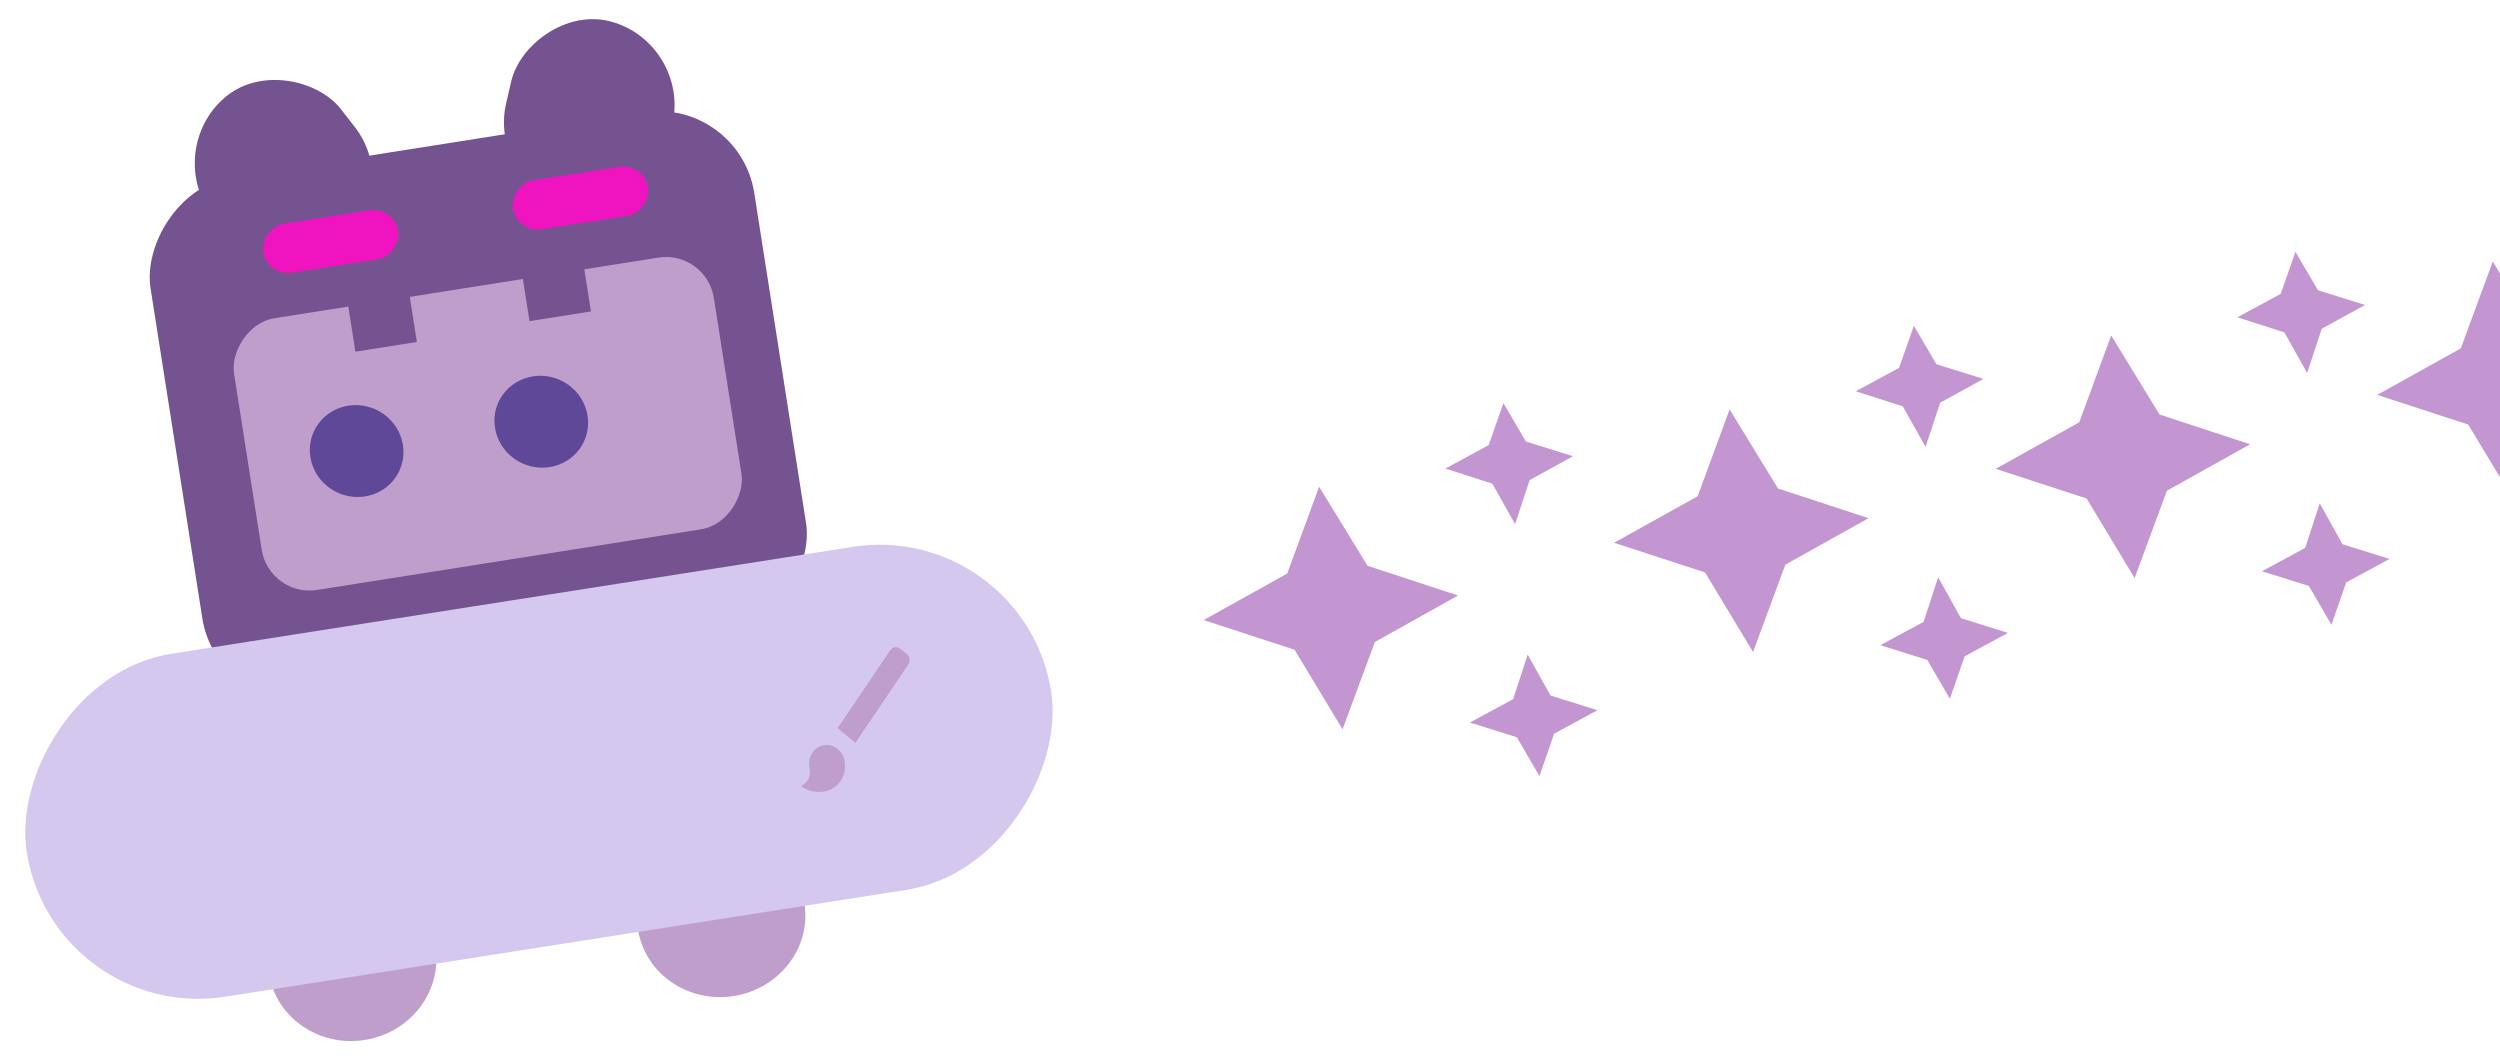 <svg width="258" height="109" viewBox="0 0 258 109" fill="none" xmlns="http://www.w3.org/2000/svg">
<mask id="mask0_317_361" style="mask-type:alpha" maskUnits="userSpaceOnUse" x="120" y="39" width="48" height="47">
<rect x="120.401" y="43.24" width="43.209" height="42.134" transform="rotate(-5.517 120.401 43.24)" fill="#D9D9D9"/>
</mask>
<g mask="url(#mask0_317_361)">
<path d="M156.359 54.096L154.01 49.914L149.157 48.354L153.626 45.938L155.152 41.602L157.479 45.566L162.328 47.082L157.863 49.541L156.359 54.096ZM158.869 80.089L156.538 76.082L151.689 74.566L156.158 72.15L157.658 67.552L160.011 71.778L164.86 73.294L160.391 75.71L158.869 80.089ZM138.552 75.261L133.599 67.053L124.214 63.991L132.839 59.19L136.134 50.229L141.128 58.389L150.467 61.456L141.887 66.253L138.552 75.261Z" fill="#C396D2"/>
</g>
<mask id="mask1_317_361" style="mask-type:alpha" maskUnits="userSpaceOnUse" x="162" y="31" width="48" height="47">
<rect x="162.761" y="35.262" width="43.209" height="42.134" transform="rotate(-5.517 162.761 35.262)" fill="#D9D9D9"/>
</mask>
<g mask="url(#mask1_317_361)">
<path d="M198.718 46.118L196.37 41.935L191.517 40.376L195.986 37.96L197.512 33.623L199.839 37.587L204.688 39.103L200.223 41.563L198.718 46.118ZM201.229 72.111L198.898 68.103L194.048 66.587L198.518 64.171L200.018 59.573L202.371 63.799L207.22 65.315L202.75 67.731L201.229 72.111ZM180.912 67.283L175.959 59.075L166.574 56.013L175.199 51.211L178.494 42.251L183.487 50.411L192.827 53.477L184.247 58.274L180.912 67.283Z" fill="#C396D2"/>
</g>
<mask id="mask2_317_361" style="mask-type:alpha" maskUnits="userSpaceOnUse" x="202" y="23" width="48" height="47">
<rect x="202.14" y="27.631" width="43.209" height="42.134" transform="rotate(-5.517 202.14 27.631)" fill="#D9D9D9"/>
</mask>
<g mask="url(#mask2_317_361)">
<path d="M238.098 38.487L235.749 34.304L230.896 32.745L235.365 30.329L236.891 25.993L239.218 29.957L244.067 31.473L239.602 33.932L238.098 38.487ZM240.609 64.48L238.277 60.472L233.428 58.956L237.897 56.541L239.397 51.942L241.75 56.168L246.599 57.684L242.13 60.1L240.609 64.48ZM220.291 59.652L215.338 51.444L205.954 48.382L214.579 43.581L217.873 34.62L222.867 42.78L232.207 45.846L223.626 50.644L220.291 59.652Z" fill="#C396D2"/>
</g>
<mask id="mask3_317_361" style="mask-type:alpha" maskUnits="userSpaceOnUse" x="241" y="15" width="48" height="47">
<rect x="241.52" y="20" width="43.209" height="42.134" transform="rotate(-5.517 241.52 20)" fill="#D9D9D9"/>
</mask>
<g mask="url(#mask3_317_361)">
<path d="M277.477 30.856L275.129 26.673L270.275 25.114L274.745 22.698L276.27 18.362L278.598 22.326L283.447 23.842L278.982 26.301L277.477 30.856ZM279.988 56.849L277.656 52.841L272.807 51.326L277.277 48.91L278.777 44.311L281.129 48.538L285.979 50.053L281.509 52.469L279.988 56.849ZM259.671 52.021L254.718 43.813L245.333 40.751L253.958 35.95L257.253 26.989L262.246 35.149L271.586 38.215L263.006 43.013L259.671 52.021Z" fill="#C396D2"/>
</g>
<ellipse rx="8.691" ry="8.3" transform="matrix(-0.988 0.155 0.155 0.988 74.434 94.591)" fill="#C09ECC"/>
<ellipse rx="8.691" ry="8.3" transform="matrix(-0.988 0.155 0.155 0.988 36.345 99.126)" fill="#C09ECC"/>
<rect width="17.209" height="19.536" rx="8.604" transform="matrix(-0.966 -0.258 -0.227 0.974 71.341 4.439)" fill="#745390"/>
<rect width="17.215" height="19.53" rx="8.607" transform="matrix(0.768 -0.641 0.615 0.788 16.666 15.516)" fill="#745390"/>
<rect width="63.059" height="54.45" rx="10" transform="matrix(-0.988 0.156 0.155 0.988 76.29 10.035)" fill="#745390"/>
<rect width="50.114" height="28.383" rx="5" transform="matrix(-0.988 0.156 0.155 0.988 72.894 25.803)" fill="#C09ECC"/>
<rect width="6.42" height="6.414" transform="matrix(-0.988 0.156 0.155 0.988 59.992 25.803)" fill="#745390"/>
<rect width="6.42" height="6.198" transform="matrix(-0.988 0.156 0.155 0.988 42.06 29.168)" fill="#745390"/>
<ellipse rx="4.815" ry="4.759" transform="matrix(-0.99 0.143 0.169 0.986 36.806 46.549)" fill="#604899"/>
<ellipse rx="4.815" ry="4.759" transform="matrix(-0.99 0.143 0.169 0.986 55.859 43.522)" fill="#604899"/>
<rect width="14.098" height="5.129" rx="2.565" transform="matrix(-0.988 0.153 0.158 0.987 40.685 21.316)" fill="#F014C0"/>
<rect width="14.098" height="5.129" rx="2.565" transform="matrix(-0.988 0.153 0.158 0.987 66.462 16.828)" fill="#F014C0"/>
<rect width="107" height="35.823" rx="17.912" transform="matrix(-0.988 0.155 0.155 0.988 105.703 53.66)" fill="#D4C8EF"/>
<mask id="mask4_317_361" style="mask-type:alpha" maskUnits="userSpaceOnUse" x="78" y="64" width="21" height="21">
<rect x="78.821" y="66.627" width="16.79" height="18.034" transform="rotate(-8.944 78.821 66.627)" fill="#D9D9D9"/>
</mask>
<g mask="url(#mask4_317_361)">
<path d="M84.998 81.687C84.606 81.748 84.209 81.738 83.806 81.656C83.404 81.573 83.034 81.394 82.695 81.117C83.075 80.906 83.329 80.644 83.457 80.332C83.585 80.02 83.611 79.623 83.535 79.141C83.449 78.596 83.552 78.108 83.844 77.675C84.136 77.243 84.535 76.987 85.042 76.907C85.549 76.827 86.008 76.948 86.418 77.27C86.829 77.592 87.077 78.025 87.163 78.57C87.287 79.361 87.139 80.05 86.718 80.636C86.297 81.222 85.723 81.573 84.998 81.687ZM88.279 76.663L86.447 75.145L91.845 67.146C91.979 66.947 92.144 66.829 92.338 66.792C92.533 66.755 92.731 66.816 92.933 66.974L93.519 67.434C93.721 67.592 93.836 67.78 93.865 67.997C93.893 68.215 93.84 68.423 93.706 68.621L88.279 76.663Z" fill="#C09ECC"/>
</g>
</svg>
